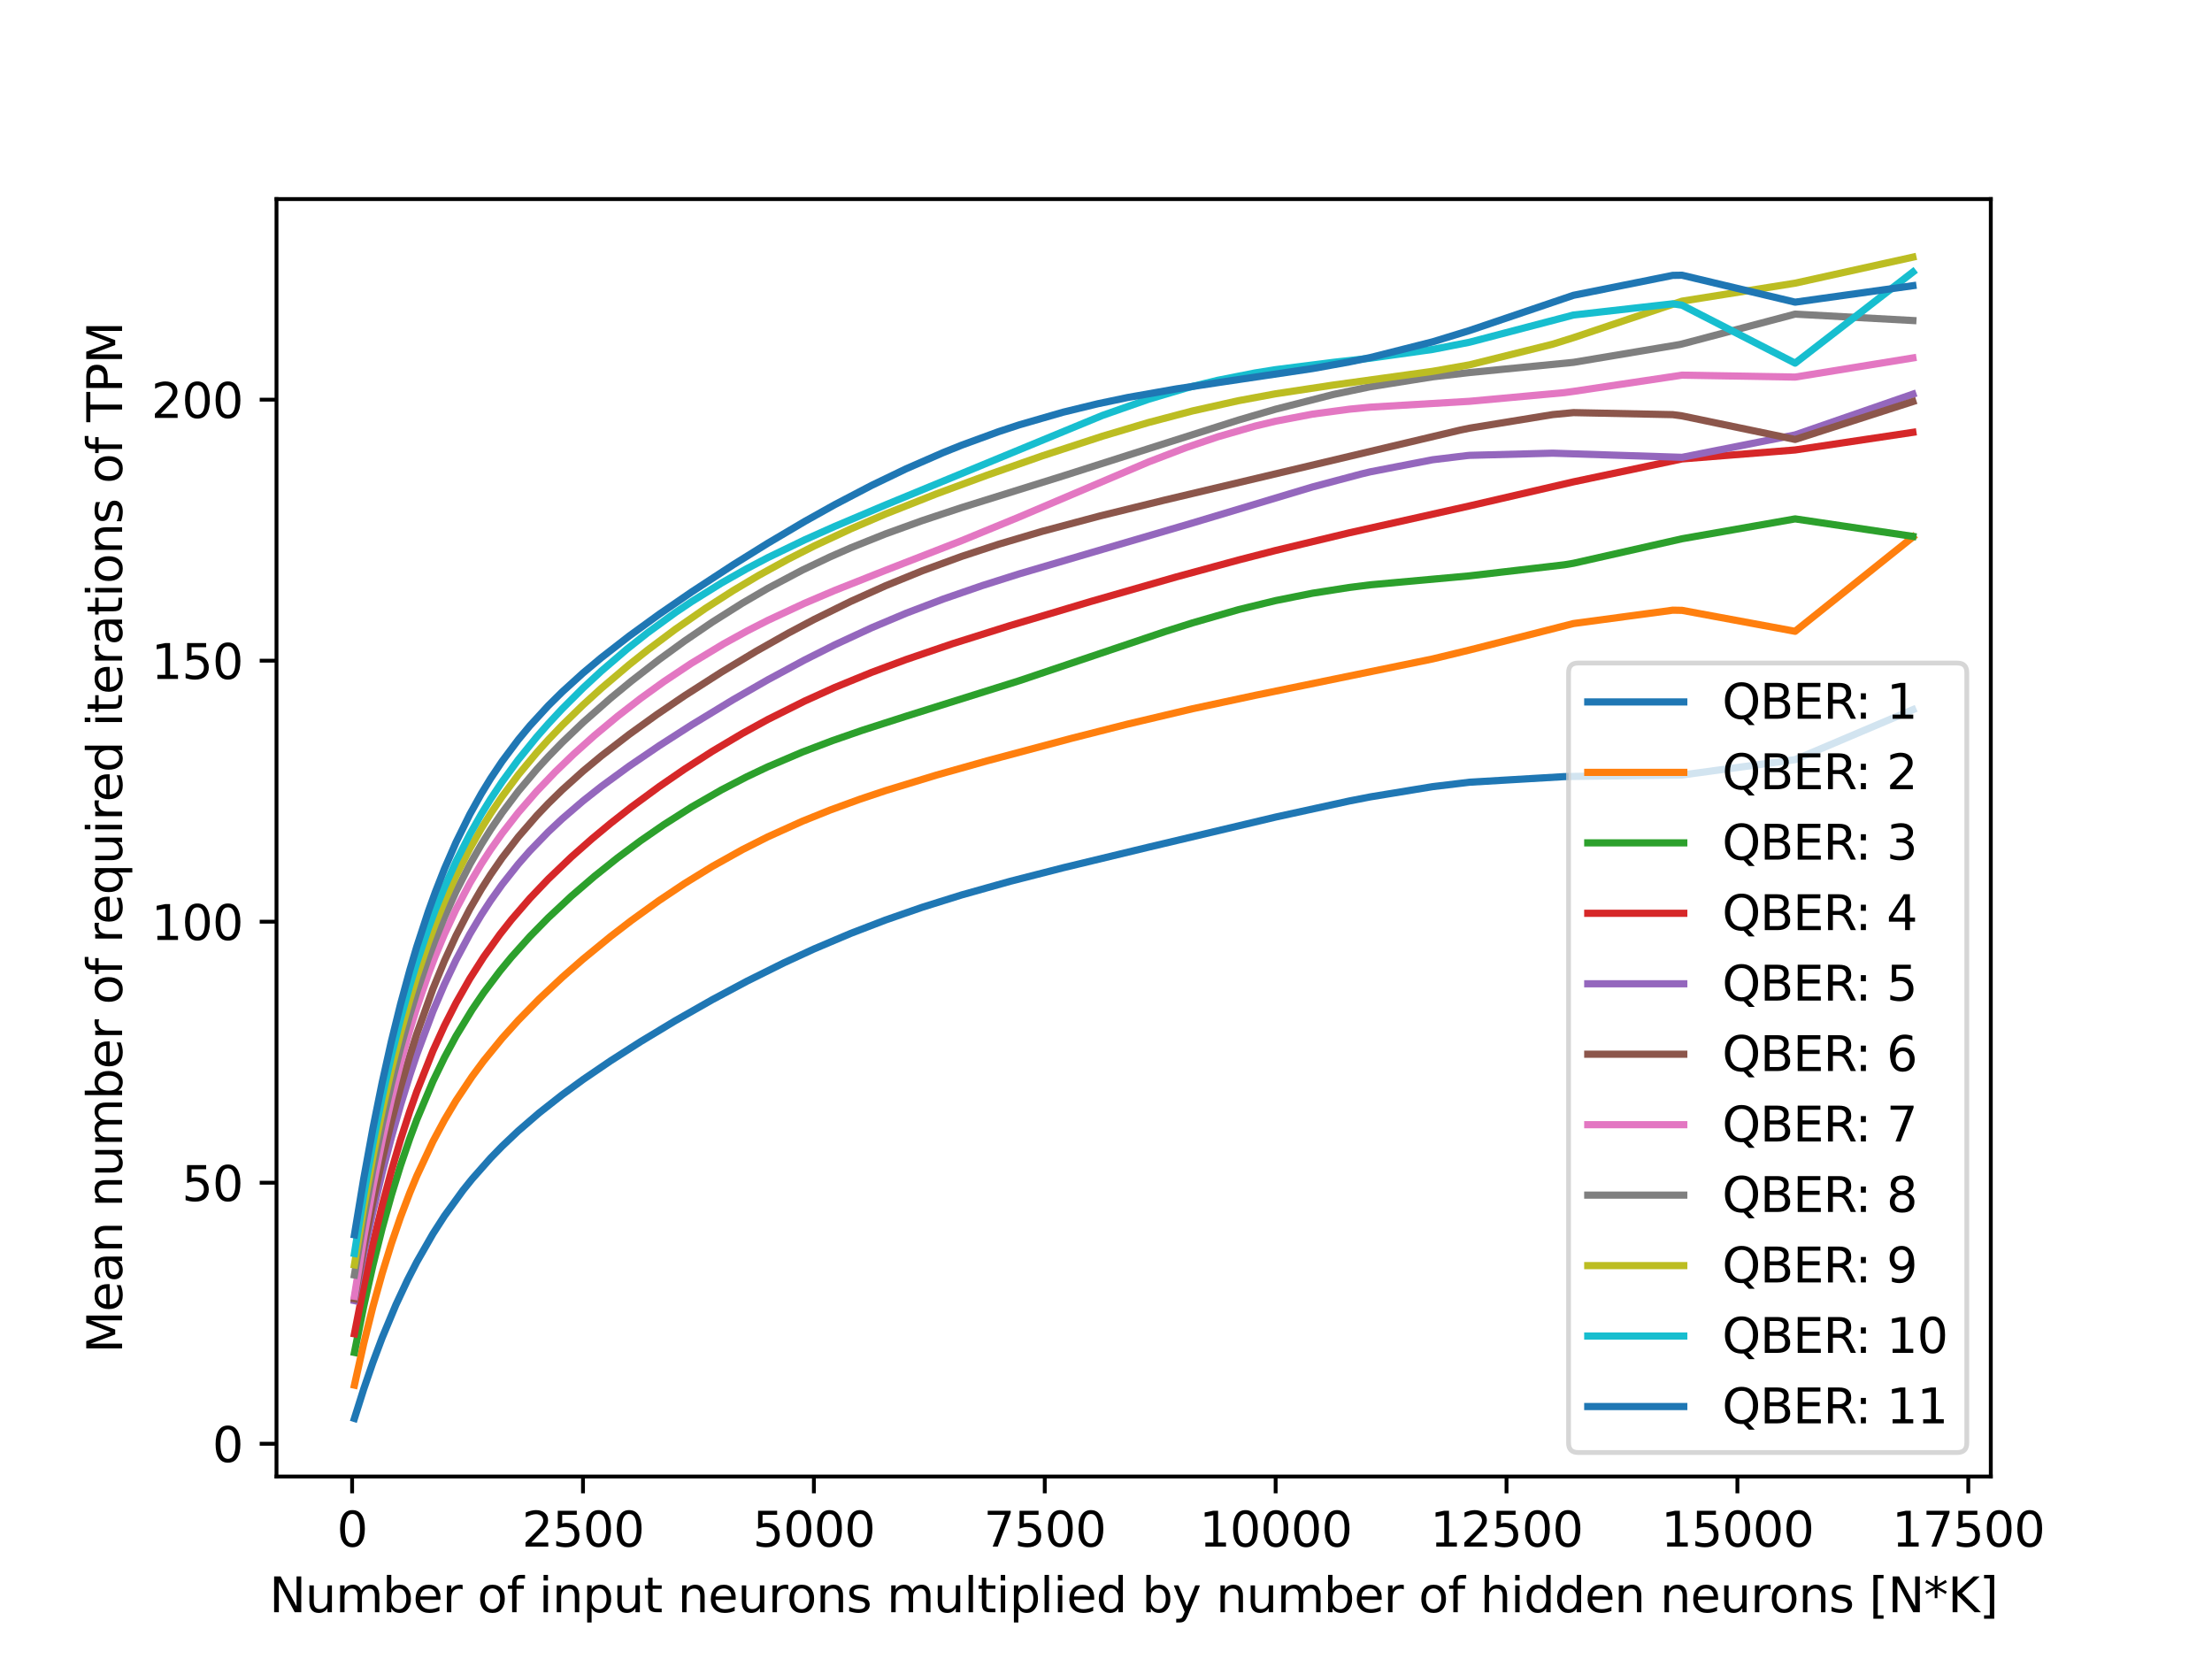 <?xml version="1.0" encoding="utf-8" standalone="no"?>
<!DOCTYPE svg PUBLIC "-//W3C//DTD SVG 1.1//EN"
  "http://www.w3.org/Graphics/SVG/1.1/DTD/svg11.dtd">
<svg xmlns:xlink="http://www.w3.org/1999/xlink" width="460.8pt" height="345.6pt" viewBox="0 0 460.8 345.6" xmlns="http://www.w3.org/2000/svg" version="1.1">
 <defs>
  <style type="text/css">*{stroke-linejoin: round; stroke-linecap: butt}</style>
 </defs>
 <g id="figure_1">
  <g id="patch_1">
   <path d="M 0 345.6 
L 460.8 345.6 
L 460.8 0 
L 0 0 
z
" style="fill: #ffffff"/>
  </g>
  <g id="axes_1">
   <g id="patch_2">
    <path d="M 57.6 307.584 
L 414.72 307.584 
L 414.72 41.472 
L 57.6 41.472 
z
" style="fill: #ffffff"/>
   </g>
   <g id="matplotlib.axis_1">
    <g id="xtick_1">
     <g id="line2d_1">
      <defs>
       <path id="me7e079a1a1" d="M 0 0 
L 0 3.5 
" style="stroke: #000000; stroke-width: 0.8"/>
      </defs>
      <g>
       <use xlink:href="#me7e079a1a1" x="73.352" y="307.584" style="stroke: #000000; stroke-width: 0.8"/>
      </g>
     </g>
     <g id="text_1">
      <!-- 0 -->
      <g transform="translate(70.171 322.182)scale(0.1 -0.1)">
       <defs>
        <path id="DejaVuSans-30" d="M 2034 4250 
Q 1547 4250 1301 3770 
Q 1056 3291 1056 2328 
Q 1056 1369 1301 889 
Q 1547 409 2034 409 
Q 2525 409 2770 889 
Q 3016 1369 3016 2328 
Q 3016 3291 2770 3770 
Q 2525 4250 2034 4250 
z
M 2034 4750 
Q 2819 4750 3233 4129 
Q 3647 3509 3647 2328 
Q 3647 1150 3233 529 
Q 2819 -91 2034 -91 
Q 1250 -91 836 529 
Q 422 1150 422 2328 
Q 422 3509 836 4129 
Q 1250 4750 2034 4750 
z
" transform="scale(0.016)"/>
       </defs>
       <use xlink:href="#DejaVuSans-30"/>
      </g>
     </g>
    </g>
    <g id="xtick_2">
     <g id="line2d_2">
      <g>
       <use xlink:href="#me7e079a1a1" x="121.449" y="307.584" style="stroke: #000000; stroke-width: 0.8"/>
      </g>
     </g>
     <g id="text_2">
      <!-- 2500 -->
      <g transform="translate(108.724 322.182)scale(0.1 -0.1)">
       <defs>
        <path id="DejaVuSans-32" d="M 1228 531 
L 3431 531 
L 3431 0 
L 469 0 
L 469 531 
Q 828 903 1448 1529 
Q 2069 2156 2228 2338 
Q 2531 2678 2651 2914 
Q 2772 3150 2772 3378 
Q 2772 3750 2511 3984 
Q 2250 4219 1831 4219 
Q 1534 4219 1204 4116 
Q 875 4013 500 3803 
L 500 4441 
Q 881 4594 1212 4672 
Q 1544 4750 1819 4750 
Q 2544 4750 2975 4387 
Q 3406 4025 3406 3419 
Q 3406 3131 3298 2873 
Q 3191 2616 2906 2266 
Q 2828 2175 2409 1742 
Q 1991 1309 1228 531 
z
" transform="scale(0.016)"/>
        <path id="DejaVuSans-35" d="M 691 4666 
L 3169 4666 
L 3169 4134 
L 1269 4134 
L 1269 2991 
Q 1406 3038 1543 3061 
Q 1681 3084 1819 3084 
Q 2600 3084 3056 2656 
Q 3513 2228 3513 1497 
Q 3513 744 3044 326 
Q 2575 -91 1722 -91 
Q 1428 -91 1123 -41 
Q 819 9 494 109 
L 494 744 
Q 775 591 1075 516 
Q 1375 441 1709 441 
Q 2250 441 2565 725 
Q 2881 1009 2881 1497 
Q 2881 1984 2565 2268 
Q 2250 2553 1709 2553 
Q 1456 2553 1204 2497 
Q 953 2441 691 2322 
L 691 4666 
z
" transform="scale(0.016)"/>
       </defs>
       <use xlink:href="#DejaVuSans-32"/>
       <use xlink:href="#DejaVuSans-35" x="63.623"/>
       <use xlink:href="#DejaVuSans-30" x="127.246"/>
       <use xlink:href="#DejaVuSans-30" x="190.869"/>
      </g>
     </g>
    </g>
    <g id="xtick_3">
     <g id="line2d_3">
      <g>
       <use xlink:href="#me7e079a1a1" x="169.546" y="307.584" style="stroke: #000000; stroke-width: 0.8"/>
      </g>
     </g>
     <g id="text_3">
      <!-- 5000 -->
      <g transform="translate(156.821 322.182)scale(0.1 -0.1)">
       <use xlink:href="#DejaVuSans-35"/>
       <use xlink:href="#DejaVuSans-30" x="63.623"/>
       <use xlink:href="#DejaVuSans-30" x="127.246"/>
       <use xlink:href="#DejaVuSans-30" x="190.869"/>
      </g>
     </g>
    </g>
    <g id="xtick_4">
     <g id="line2d_4">
      <g>
       <use xlink:href="#me7e079a1a1" x="217.643" y="307.584" style="stroke: #000000; stroke-width: 0.8"/>
      </g>
     </g>
     <g id="text_4">
      <!-- 7500 -->
      <g transform="translate(204.918 322.182)scale(0.1 -0.1)">
       <defs>
        <path id="DejaVuSans-37" d="M 525 4666 
L 3525 4666 
L 3525 4397 
L 1831 0 
L 1172 0 
L 2766 4134 
L 525 4134 
L 525 4666 
z
" transform="scale(0.016)"/>
       </defs>
       <use xlink:href="#DejaVuSans-37"/>
       <use xlink:href="#DejaVuSans-35" x="63.623"/>
       <use xlink:href="#DejaVuSans-30" x="127.246"/>
       <use xlink:href="#DejaVuSans-30" x="190.869"/>
      </g>
     </g>
    </g>
    <g id="xtick_5">
     <g id="line2d_5">
      <g>
       <use xlink:href="#me7e079a1a1" x="265.74" y="307.584" style="stroke: #000000; stroke-width: 0.8"/>
      </g>
     </g>
     <g id="text_5">
      <!-- 10000 -->
      <g transform="translate(249.833 322.182)scale(0.1 -0.1)">
       <defs>
        <path id="DejaVuSans-31" d="M 794 531 
L 1825 531 
L 1825 4091 
L 703 3866 
L 703 4441 
L 1819 4666 
L 2450 4666 
L 2450 531 
L 3481 531 
L 3481 0 
L 794 0 
L 794 531 
z
" transform="scale(0.016)"/>
       </defs>
       <use xlink:href="#DejaVuSans-31"/>
       <use xlink:href="#DejaVuSans-30" x="63.623"/>
       <use xlink:href="#DejaVuSans-30" x="127.246"/>
       <use xlink:href="#DejaVuSans-30" x="190.869"/>
       <use xlink:href="#DejaVuSans-30" x="254.492"/>
      </g>
     </g>
    </g>
    <g id="xtick_6">
     <g id="line2d_6">
      <g>
       <use xlink:href="#me7e079a1a1" x="313.837" y="307.584" style="stroke: #000000; stroke-width: 0.8"/>
      </g>
     </g>
     <g id="text_6">
      <!-- 12500 -->
      <g transform="translate(297.93 322.182)scale(0.1 -0.1)">
       <use xlink:href="#DejaVuSans-31"/>
       <use xlink:href="#DejaVuSans-32" x="63.623"/>
       <use xlink:href="#DejaVuSans-35" x="127.246"/>
       <use xlink:href="#DejaVuSans-30" x="190.869"/>
       <use xlink:href="#DejaVuSans-30" x="254.492"/>
      </g>
     </g>
    </g>
    <g id="xtick_7">
     <g id="line2d_7">
      <g>
       <use xlink:href="#me7e079a1a1" x="361.934" y="307.584" style="stroke: #000000; stroke-width: 0.8"/>
      </g>
     </g>
     <g id="text_7">
      <!-- 15000 -->
      <g transform="translate(346.027 322.182)scale(0.1 -0.1)">
       <use xlink:href="#DejaVuSans-31"/>
       <use xlink:href="#DejaVuSans-35" x="63.623"/>
       <use xlink:href="#DejaVuSans-30" x="127.246"/>
       <use xlink:href="#DejaVuSans-30" x="190.869"/>
       <use xlink:href="#DejaVuSans-30" x="254.492"/>
      </g>
     </g>
    </g>
    <g id="xtick_8">
     <g id="line2d_8">
      <g>
       <use xlink:href="#me7e079a1a1" x="410.031" y="307.584" style="stroke: #000000; stroke-width: 0.8"/>
      </g>
     </g>
     <g id="text_8">
      <!-- 17500 -->
      <g transform="translate(394.124 322.182)scale(0.1 -0.1)">
       <use xlink:href="#DejaVuSans-31"/>
       <use xlink:href="#DejaVuSans-37" x="63.623"/>
       <use xlink:href="#DejaVuSans-35" x="127.246"/>
       <use xlink:href="#DejaVuSans-30" x="190.869"/>
       <use xlink:href="#DejaVuSans-30" x="254.492"/>
      </g>
     </g>
    </g>
    <g id="text_9">
     <!-- Number of input neurons multiplied by number of hidden neurons [N*K] -->
     <g transform="translate(56.103 335.861)scale(0.1 -0.1)">
      <defs>
       <path id="DejaVuSans-4e" d="M 628 4666 
L 1478 4666 
L 3547 763 
L 3547 4666 
L 4159 4666 
L 4159 0 
L 3309 0 
L 1241 3903 
L 1241 0 
L 628 0 
L 628 4666 
z
" transform="scale(0.016)"/>
       <path id="DejaVuSans-75" d="M 544 1381 
L 544 3500 
L 1119 3500 
L 1119 1403 
Q 1119 906 1312 657 
Q 1506 409 1894 409 
Q 2359 409 2629 706 
Q 2900 1003 2900 1516 
L 2900 3500 
L 3475 3500 
L 3475 0 
L 2900 0 
L 2900 538 
Q 2691 219 2414 64 
Q 2138 -91 1772 -91 
Q 1169 -91 856 284 
Q 544 659 544 1381 
z
M 1991 3584 
L 1991 3584 
z
" transform="scale(0.016)"/>
       <path id="DejaVuSans-6d" d="M 3328 2828 
Q 3544 3216 3844 3400 
Q 4144 3584 4550 3584 
Q 5097 3584 5394 3201 
Q 5691 2819 5691 2113 
L 5691 0 
L 5113 0 
L 5113 2094 
Q 5113 2597 4934 2840 
Q 4756 3084 4391 3084 
Q 3944 3084 3684 2787 
Q 3425 2491 3425 1978 
L 3425 0 
L 2847 0 
L 2847 2094 
Q 2847 2600 2669 2842 
Q 2491 3084 2119 3084 
Q 1678 3084 1418 2786 
Q 1159 2488 1159 1978 
L 1159 0 
L 581 0 
L 581 3500 
L 1159 3500 
L 1159 2956 
Q 1356 3278 1631 3431 
Q 1906 3584 2284 3584 
Q 2666 3584 2933 3390 
Q 3200 3197 3328 2828 
z
" transform="scale(0.016)"/>
       <path id="DejaVuSans-62" d="M 3116 1747 
Q 3116 2381 2855 2742 
Q 2594 3103 2138 3103 
Q 1681 3103 1420 2742 
Q 1159 2381 1159 1747 
Q 1159 1113 1420 752 
Q 1681 391 2138 391 
Q 2594 391 2855 752 
Q 3116 1113 3116 1747 
z
M 1159 2969 
Q 1341 3281 1617 3432 
Q 1894 3584 2278 3584 
Q 2916 3584 3314 3078 
Q 3713 2572 3713 1747 
Q 3713 922 3314 415 
Q 2916 -91 2278 -91 
Q 1894 -91 1617 61 
Q 1341 213 1159 525 
L 1159 0 
L 581 0 
L 581 4863 
L 1159 4863 
L 1159 2969 
z
" transform="scale(0.016)"/>
       <path id="DejaVuSans-65" d="M 3597 1894 
L 3597 1613 
L 953 1613 
Q 991 1019 1311 708 
Q 1631 397 2203 397 
Q 2534 397 2845 478 
Q 3156 559 3463 722 
L 3463 178 
Q 3153 47 2828 -22 
Q 2503 -91 2169 -91 
Q 1331 -91 842 396 
Q 353 884 353 1716 
Q 353 2575 817 3079 
Q 1281 3584 2069 3584 
Q 2775 3584 3186 3129 
Q 3597 2675 3597 1894 
z
M 3022 2063 
Q 3016 2534 2758 2815 
Q 2500 3097 2075 3097 
Q 1594 3097 1305 2825 
Q 1016 2553 972 2059 
L 3022 2063 
z
" transform="scale(0.016)"/>
       <path id="DejaVuSans-72" d="M 2631 2963 
Q 2534 3019 2420 3045 
Q 2306 3072 2169 3072 
Q 1681 3072 1420 2755 
Q 1159 2438 1159 1844 
L 1159 0 
L 581 0 
L 581 3500 
L 1159 3500 
L 1159 2956 
Q 1341 3275 1631 3429 
Q 1922 3584 2338 3584 
Q 2397 3584 2469 3576 
Q 2541 3569 2628 3553 
L 2631 2963 
z
" transform="scale(0.016)"/>
       <path id="DejaVuSans-20" transform="scale(0.016)"/>
       <path id="DejaVuSans-6f" d="M 1959 3097 
Q 1497 3097 1228 2736 
Q 959 2375 959 1747 
Q 959 1119 1226 758 
Q 1494 397 1959 397 
Q 2419 397 2687 759 
Q 2956 1122 2956 1747 
Q 2956 2369 2687 2733 
Q 2419 3097 1959 3097 
z
M 1959 3584 
Q 2709 3584 3137 3096 
Q 3566 2609 3566 1747 
Q 3566 888 3137 398 
Q 2709 -91 1959 -91 
Q 1206 -91 779 398 
Q 353 888 353 1747 
Q 353 2609 779 3096 
Q 1206 3584 1959 3584 
z
" transform="scale(0.016)"/>
       <path id="DejaVuSans-66" d="M 2375 4863 
L 2375 4384 
L 1825 4384 
Q 1516 4384 1395 4259 
Q 1275 4134 1275 3809 
L 1275 3500 
L 2222 3500 
L 2222 3053 
L 1275 3053 
L 1275 0 
L 697 0 
L 697 3053 
L 147 3053 
L 147 3500 
L 697 3500 
L 697 3744 
Q 697 4328 969 4595 
Q 1241 4863 1831 4863 
L 2375 4863 
z
" transform="scale(0.016)"/>
       <path id="DejaVuSans-69" d="M 603 3500 
L 1178 3500 
L 1178 0 
L 603 0 
L 603 3500 
z
M 603 4863 
L 1178 4863 
L 1178 4134 
L 603 4134 
L 603 4863 
z
" transform="scale(0.016)"/>
       <path id="DejaVuSans-6e" d="M 3513 2113 
L 3513 0 
L 2938 0 
L 2938 2094 
Q 2938 2591 2744 2837 
Q 2550 3084 2163 3084 
Q 1697 3084 1428 2787 
Q 1159 2491 1159 1978 
L 1159 0 
L 581 0 
L 581 3500 
L 1159 3500 
L 1159 2956 
Q 1366 3272 1645 3428 
Q 1925 3584 2291 3584 
Q 2894 3584 3203 3211 
Q 3513 2838 3513 2113 
z
" transform="scale(0.016)"/>
       <path id="DejaVuSans-70" d="M 1159 525 
L 1159 -1331 
L 581 -1331 
L 581 3500 
L 1159 3500 
L 1159 2969 
Q 1341 3281 1617 3432 
Q 1894 3584 2278 3584 
Q 2916 3584 3314 3078 
Q 3713 2572 3713 1747 
Q 3713 922 3314 415 
Q 2916 -91 2278 -91 
Q 1894 -91 1617 61 
Q 1341 213 1159 525 
z
M 3116 1747 
Q 3116 2381 2855 2742 
Q 2594 3103 2138 3103 
Q 1681 3103 1420 2742 
Q 1159 2381 1159 1747 
Q 1159 1113 1420 752 
Q 1681 391 2138 391 
Q 2594 391 2855 752 
Q 3116 1113 3116 1747 
z
" transform="scale(0.016)"/>
       <path id="DejaVuSans-74" d="M 1172 4494 
L 1172 3500 
L 2356 3500 
L 2356 3053 
L 1172 3053 
L 1172 1153 
Q 1172 725 1289 603 
Q 1406 481 1766 481 
L 2356 481 
L 2356 0 
L 1766 0 
Q 1100 0 847 248 
Q 594 497 594 1153 
L 594 3053 
L 172 3053 
L 172 3500 
L 594 3500 
L 594 4494 
L 1172 4494 
z
" transform="scale(0.016)"/>
       <path id="DejaVuSans-73" d="M 2834 3397 
L 2834 2853 
Q 2591 2978 2328 3040 
Q 2066 3103 1784 3103 
Q 1356 3103 1142 2972 
Q 928 2841 928 2578 
Q 928 2378 1081 2264 
Q 1234 2150 1697 2047 
L 1894 2003 
Q 2506 1872 2764 1633 
Q 3022 1394 3022 966 
Q 3022 478 2636 193 
Q 2250 -91 1575 -91 
Q 1294 -91 989 -36 
Q 684 19 347 128 
L 347 722 
Q 666 556 975 473 
Q 1284 391 1588 391 
Q 1994 391 2212 530 
Q 2431 669 2431 922 
Q 2431 1156 2273 1281 
Q 2116 1406 1581 1522 
L 1381 1569 
Q 847 1681 609 1914 
Q 372 2147 372 2553 
Q 372 3047 722 3315 
Q 1072 3584 1716 3584 
Q 2034 3584 2315 3537 
Q 2597 3491 2834 3397 
z
" transform="scale(0.016)"/>
       <path id="DejaVuSans-6c" d="M 603 4863 
L 1178 4863 
L 1178 0 
L 603 0 
L 603 4863 
z
" transform="scale(0.016)"/>
       <path id="DejaVuSans-64" d="M 2906 2969 
L 2906 4863 
L 3481 4863 
L 3481 0 
L 2906 0 
L 2906 525 
Q 2725 213 2448 61 
Q 2172 -91 1784 -91 
Q 1150 -91 751 415 
Q 353 922 353 1747 
Q 353 2572 751 3078 
Q 1150 3584 1784 3584 
Q 2172 3584 2448 3432 
Q 2725 3281 2906 2969 
z
M 947 1747 
Q 947 1113 1208 752 
Q 1469 391 1925 391 
Q 2381 391 2643 752 
Q 2906 1113 2906 1747 
Q 2906 2381 2643 2742 
Q 2381 3103 1925 3103 
Q 1469 3103 1208 2742 
Q 947 2381 947 1747 
z
" transform="scale(0.016)"/>
       <path id="DejaVuSans-79" d="M 2059 -325 
Q 1816 -950 1584 -1140 
Q 1353 -1331 966 -1331 
L 506 -1331 
L 506 -850 
L 844 -850 
Q 1081 -850 1212 -737 
Q 1344 -625 1503 -206 
L 1606 56 
L 191 3500 
L 800 3500 
L 1894 763 
L 2988 3500 
L 3597 3500 
L 2059 -325 
z
" transform="scale(0.016)"/>
       <path id="DejaVuSans-68" d="M 3513 2113 
L 3513 0 
L 2938 0 
L 2938 2094 
Q 2938 2591 2744 2837 
Q 2550 3084 2163 3084 
Q 1697 3084 1428 2787 
Q 1159 2491 1159 1978 
L 1159 0 
L 581 0 
L 581 4863 
L 1159 4863 
L 1159 2956 
Q 1366 3272 1645 3428 
Q 1925 3584 2291 3584 
Q 2894 3584 3203 3211 
Q 3513 2838 3513 2113 
z
" transform="scale(0.016)"/>
       <path id="DejaVuSans-5b" d="M 550 4863 
L 1875 4863 
L 1875 4416 
L 1125 4416 
L 1125 -397 
L 1875 -397 
L 1875 -844 
L 550 -844 
L 550 4863 
z
" transform="scale(0.016)"/>
       <path id="DejaVuSans-2a" d="M 3009 3897 
L 1888 3291 
L 3009 2681 
L 2828 2375 
L 1778 3009 
L 1778 1831 
L 1422 1831 
L 1422 3009 
L 372 2375 
L 191 2681 
L 1313 3291 
L 191 3897 
L 372 4206 
L 1422 3572 
L 1422 4750 
L 1778 4750 
L 1778 3572 
L 2828 4206 
L 3009 3897 
z
" transform="scale(0.016)"/>
       <path id="DejaVuSans-4b" d="M 628 4666 
L 1259 4666 
L 1259 2694 
L 3353 4666 
L 4166 4666 
L 1850 2491 
L 4331 0 
L 3500 0 
L 1259 2247 
L 1259 0 
L 628 0 
L 628 4666 
z
" transform="scale(0.016)"/>
       <path id="DejaVuSans-5d" d="M 1947 4863 
L 1947 -844 
L 622 -844 
L 622 -397 
L 1369 -397 
L 1369 4416 
L 622 4416 
L 622 4863 
L 1947 4863 
z
" transform="scale(0.016)"/>
      </defs>
      <use xlink:href="#DejaVuSans-4e"/>
      <use xlink:href="#DejaVuSans-75" x="74.805"/>
      <use xlink:href="#DejaVuSans-6d" x="138.184"/>
      <use xlink:href="#DejaVuSans-62" x="235.596"/>
      <use xlink:href="#DejaVuSans-65" x="299.072"/>
      <use xlink:href="#DejaVuSans-72" x="360.596"/>
      <use xlink:href="#DejaVuSans-20" x="401.709"/>
      <use xlink:href="#DejaVuSans-6f" x="433.496"/>
      <use xlink:href="#DejaVuSans-66" x="494.678"/>
      <use xlink:href="#DejaVuSans-20" x="529.883"/>
      <use xlink:href="#DejaVuSans-69" x="561.67"/>
      <use xlink:href="#DejaVuSans-6e" x="589.453"/>
      <use xlink:href="#DejaVuSans-70" x="652.832"/>
      <use xlink:href="#DejaVuSans-75" x="716.309"/>
      <use xlink:href="#DejaVuSans-74" x="779.688"/>
      <use xlink:href="#DejaVuSans-20" x="818.896"/>
      <use xlink:href="#DejaVuSans-6e" x="850.684"/>
      <use xlink:href="#DejaVuSans-65" x="914.062"/>
      <use xlink:href="#DejaVuSans-75" x="975.586"/>
      <use xlink:href="#DejaVuSans-72" x="1038.965"/>
      <use xlink:href="#DejaVuSans-6f" x="1077.828"/>
      <use xlink:href="#DejaVuSans-6e" x="1139.01"/>
      <use xlink:href="#DejaVuSans-73" x="1202.389"/>
      <use xlink:href="#DejaVuSans-20" x="1254.488"/>
      <use xlink:href="#DejaVuSans-6d" x="1286.275"/>
      <use xlink:href="#DejaVuSans-75" x="1383.688"/>
      <use xlink:href="#DejaVuSans-6c" x="1447.066"/>
      <use xlink:href="#DejaVuSans-74" x="1474.85"/>
      <use xlink:href="#DejaVuSans-69" x="1514.059"/>
      <use xlink:href="#DejaVuSans-70" x="1541.842"/>
      <use xlink:href="#DejaVuSans-6c" x="1605.318"/>
      <use xlink:href="#DejaVuSans-69" x="1633.102"/>
      <use xlink:href="#DejaVuSans-65" x="1660.885"/>
      <use xlink:href="#DejaVuSans-64" x="1722.408"/>
      <use xlink:href="#DejaVuSans-20" x="1785.885"/>
      <use xlink:href="#DejaVuSans-62" x="1817.672"/>
      <use xlink:href="#DejaVuSans-79" x="1881.148"/>
      <use xlink:href="#DejaVuSans-20" x="1940.328"/>
      <use xlink:href="#DejaVuSans-6e" x="1972.115"/>
      <use xlink:href="#DejaVuSans-75" x="2035.494"/>
      <use xlink:href="#DejaVuSans-6d" x="2098.873"/>
      <use xlink:href="#DejaVuSans-62" x="2196.285"/>
      <use xlink:href="#DejaVuSans-65" x="2259.762"/>
      <use xlink:href="#DejaVuSans-72" x="2321.285"/>
      <use xlink:href="#DejaVuSans-20" x="2362.398"/>
      <use xlink:href="#DejaVuSans-6f" x="2394.186"/>
      <use xlink:href="#DejaVuSans-66" x="2455.367"/>
      <use xlink:href="#DejaVuSans-20" x="2490.572"/>
      <use xlink:href="#DejaVuSans-68" x="2522.359"/>
      <use xlink:href="#DejaVuSans-69" x="2585.738"/>
      <use xlink:href="#DejaVuSans-64" x="2613.521"/>
      <use xlink:href="#DejaVuSans-64" x="2676.998"/>
      <use xlink:href="#DejaVuSans-65" x="2740.475"/>
      <use xlink:href="#DejaVuSans-6e" x="2801.998"/>
      <use xlink:href="#DejaVuSans-20" x="2865.377"/>
      <use xlink:href="#DejaVuSans-6e" x="2897.164"/>
      <use xlink:href="#DejaVuSans-65" x="2960.543"/>
      <use xlink:href="#DejaVuSans-75" x="3022.066"/>
      <use xlink:href="#DejaVuSans-72" x="3085.445"/>
      <use xlink:href="#DejaVuSans-6f" x="3124.309"/>
      <use xlink:href="#DejaVuSans-6e" x="3185.49"/>
      <use xlink:href="#DejaVuSans-73" x="3248.869"/>
      <use xlink:href="#DejaVuSans-20" x="3300.969"/>
      <use xlink:href="#DejaVuSans-5b" x="3332.756"/>
      <use xlink:href="#DejaVuSans-4e" x="3371.77"/>
      <use xlink:href="#DejaVuSans-2a" x="3446.574"/>
      <use xlink:href="#DejaVuSans-4b" x="3496.574"/>
      <use xlink:href="#DejaVuSans-5d" x="3562.15"/>
     </g>
    </g>
   </g>
   <g id="matplotlib.axis_2">
    <g id="ytick_1">
     <g id="line2d_9">
      <defs>
       <path id="m277db63848" d="M 0 0 
L -3.5 0 
" style="stroke: #000000; stroke-width: 0.8"/>
      </defs>
      <g>
       <use xlink:href="#m277db63848" x="57.6" y="300.761" style="stroke: #000000; stroke-width: 0.8"/>
      </g>
     </g>
     <g id="text_10">
      <!-- 0 -->
      <g transform="translate(44.237 304.56)scale(0.1 -0.1)">
       <use xlink:href="#DejaVuSans-30"/>
      </g>
     </g>
    </g>
    <g id="ytick_2">
     <g id="line2d_10">
      <g>
       <use xlink:href="#m277db63848" x="57.6" y="246.385" style="stroke: #000000; stroke-width: 0.8"/>
      </g>
     </g>
     <g id="text_11">
      <!-- 50 -->
      <g transform="translate(37.875 250.184)scale(0.1 -0.1)">
       <use xlink:href="#DejaVuSans-35"/>
       <use xlink:href="#DejaVuSans-30" x="63.623"/>
      </g>
     </g>
    </g>
    <g id="ytick_3">
     <g id="line2d_11">
      <g>
       <use xlink:href="#m277db63848" x="57.6" y="192.009" style="stroke: #000000; stroke-width: 0.8"/>
      </g>
     </g>
     <g id="text_12">
      <!-- 100 -->
      <g transform="translate(31.512 195.809)scale(0.1 -0.1)">
       <use xlink:href="#DejaVuSans-31"/>
       <use xlink:href="#DejaVuSans-30" x="63.623"/>
       <use xlink:href="#DejaVuSans-30" x="127.246"/>
      </g>
     </g>
    </g>
    <g id="ytick_4">
     <g id="line2d_12">
      <g>
       <use xlink:href="#m277db63848" x="57.6" y="137.634" style="stroke: #000000; stroke-width: 0.8"/>
      </g>
     </g>
     <g id="text_13">
      <!-- 150 -->
      <g transform="translate(31.512 141.433)scale(0.1 -0.1)">
       <use xlink:href="#DejaVuSans-31"/>
       <use xlink:href="#DejaVuSans-35" x="63.623"/>
       <use xlink:href="#DejaVuSans-30" x="127.246"/>
      </g>
     </g>
    </g>
    <g id="ytick_5">
     <g id="line2d_13">
      <g>
       <use xlink:href="#m277db63848" x="57.6" y="83.258" style="stroke: #000000; stroke-width: 0.8"/>
      </g>
     </g>
     <g id="text_14">
      <!-- 200 -->
      <g transform="translate(31.512 87.058)scale(0.1 -0.1)">
       <use xlink:href="#DejaVuSans-32"/>
       <use xlink:href="#DejaVuSans-30" x="63.623"/>
       <use xlink:href="#DejaVuSans-30" x="127.246"/>
      </g>
     </g>
    </g>
    <g id="text_15">
     <!-- Mean number of required iterations of TPM -->
     <g transform="translate(25.433 281.894)rotate(-90)scale(0.1 -0.1)">
      <defs>
       <path id="DejaVuSans-4d" d="M 628 4666 
L 1569 4666 
L 2759 1491 
L 3956 4666 
L 4897 4666 
L 4897 0 
L 4281 0 
L 4281 4097 
L 3078 897 
L 2444 897 
L 1241 4097 
L 1241 0 
L 628 0 
L 628 4666 
z
" transform="scale(0.016)"/>
       <path id="DejaVuSans-61" d="M 2194 1759 
Q 1497 1759 1228 1600 
Q 959 1441 959 1056 
Q 959 750 1161 570 
Q 1363 391 1709 391 
Q 2188 391 2477 730 
Q 2766 1069 2766 1631 
L 2766 1759 
L 2194 1759 
z
M 3341 1997 
L 3341 0 
L 2766 0 
L 2766 531 
Q 2569 213 2275 61 
Q 1981 -91 1556 -91 
Q 1019 -91 701 211 
Q 384 513 384 1019 
Q 384 1609 779 1909 
Q 1175 2209 1959 2209 
L 2766 2209 
L 2766 2266 
Q 2766 2663 2505 2880 
Q 2244 3097 1772 3097 
Q 1472 3097 1187 3025 
Q 903 2953 641 2809 
L 641 3341 
Q 956 3463 1253 3523 
Q 1550 3584 1831 3584 
Q 2591 3584 2966 3190 
Q 3341 2797 3341 1997 
z
" transform="scale(0.016)"/>
       <path id="DejaVuSans-71" d="M 947 1747 
Q 947 1113 1208 752 
Q 1469 391 1925 391 
Q 2381 391 2643 752 
Q 2906 1113 2906 1747 
Q 2906 2381 2643 2742 
Q 2381 3103 1925 3103 
Q 1469 3103 1208 2742 
Q 947 2381 947 1747 
z
M 2906 525 
Q 2725 213 2448 61 
Q 2172 -91 1784 -91 
Q 1150 -91 751 415 
Q 353 922 353 1747 
Q 353 2572 751 3078 
Q 1150 3584 1784 3584 
Q 2172 3584 2448 3432 
Q 2725 3281 2906 2969 
L 2906 3500 
L 3481 3500 
L 3481 -1331 
L 2906 -1331 
L 2906 525 
z
" transform="scale(0.016)"/>
       <path id="DejaVuSans-54" d="M -19 4666 
L 3928 4666 
L 3928 4134 
L 2272 4134 
L 2272 0 
L 1638 0 
L 1638 4134 
L -19 4134 
L -19 4666 
z
" transform="scale(0.016)"/>
       <path id="DejaVuSans-50" d="M 1259 4147 
L 1259 2394 
L 2053 2394 
Q 2494 2394 2734 2622 
Q 2975 2850 2975 3272 
Q 2975 3691 2734 3919 
Q 2494 4147 2053 4147 
L 1259 4147 
z
M 628 4666 
L 2053 4666 
Q 2838 4666 3239 4311 
Q 3641 3956 3641 3272 
Q 3641 2581 3239 2228 
Q 2838 1875 2053 1875 
L 1259 1875 
L 1259 0 
L 628 0 
L 628 4666 
z
" transform="scale(0.016)"/>
      </defs>
      <use xlink:href="#DejaVuSans-4d"/>
      <use xlink:href="#DejaVuSans-65" x="86.279"/>
      <use xlink:href="#DejaVuSans-61" x="147.803"/>
      <use xlink:href="#DejaVuSans-6e" x="209.082"/>
      <use xlink:href="#DejaVuSans-20" x="272.461"/>
      <use xlink:href="#DejaVuSans-6e" x="304.248"/>
      <use xlink:href="#DejaVuSans-75" x="367.627"/>
      <use xlink:href="#DejaVuSans-6d" x="431.006"/>
      <use xlink:href="#DejaVuSans-62" x="528.418"/>
      <use xlink:href="#DejaVuSans-65" x="591.895"/>
      <use xlink:href="#DejaVuSans-72" x="653.418"/>
      <use xlink:href="#DejaVuSans-20" x="694.531"/>
      <use xlink:href="#DejaVuSans-6f" x="726.318"/>
      <use xlink:href="#DejaVuSans-66" x="787.5"/>
      <use xlink:href="#DejaVuSans-20" x="822.705"/>
      <use xlink:href="#DejaVuSans-72" x="854.492"/>
      <use xlink:href="#DejaVuSans-65" x="893.355"/>
      <use xlink:href="#DejaVuSans-71" x="954.879"/>
      <use xlink:href="#DejaVuSans-75" x="1018.355"/>
      <use xlink:href="#DejaVuSans-69" x="1081.734"/>
      <use xlink:href="#DejaVuSans-72" x="1109.518"/>
      <use xlink:href="#DejaVuSans-65" x="1148.381"/>
      <use xlink:href="#DejaVuSans-64" x="1209.904"/>
      <use xlink:href="#DejaVuSans-20" x="1273.381"/>
      <use xlink:href="#DejaVuSans-69" x="1305.168"/>
      <use xlink:href="#DejaVuSans-74" x="1332.951"/>
      <use xlink:href="#DejaVuSans-65" x="1372.16"/>
      <use xlink:href="#DejaVuSans-72" x="1433.684"/>
      <use xlink:href="#DejaVuSans-61" x="1474.797"/>
      <use xlink:href="#DejaVuSans-74" x="1536.076"/>
      <use xlink:href="#DejaVuSans-69" x="1575.285"/>
      <use xlink:href="#DejaVuSans-6f" x="1603.068"/>
      <use xlink:href="#DejaVuSans-6e" x="1664.25"/>
      <use xlink:href="#DejaVuSans-73" x="1727.629"/>
      <use xlink:href="#DejaVuSans-20" x="1779.729"/>
      <use xlink:href="#DejaVuSans-6f" x="1811.516"/>
      <use xlink:href="#DejaVuSans-66" x="1872.697"/>
      <use xlink:href="#DejaVuSans-20" x="1907.902"/>
      <use xlink:href="#DejaVuSans-54" x="1939.689"/>
      <use xlink:href="#DejaVuSans-50" x="2000.773"/>
      <use xlink:href="#DejaVuSans-4d" x="2061.076"/>
     </g>
    </g>
   </g>
   <g id="line2d_14">
    <path d="M 73.833 295.488 
L 75.757 289.399 
L 75.757 289.399 
L 77.68 283.815 
L 77.68 283.815 
L 79.604 278.691 
L 79.604 278.691 
L 82.49 271.778 
L 82.49 271.778 
L 84.895 266.644 
L 84.895 266.644 
L 86.819 262.9 
L 86.819 262.9 
L 90.186 257.025 
L 90.186 257.025 
L 92.591 253.288 
L 92.591 253.288 
L 96.438 247.977 
L 96.438 247.977 
L 98.362 245.584 
L 98.362 245.584 
L 102.21 241.234 
L 102.21 241.234 
L 104.615 238.766 
L 104.615 238.766 
L 107.982 235.574 
L 107.982 235.574 
L 112.31 231.839 
L 117.12 228.059 
L 117.12 228.059 
L 121.449 224.908 
L 127.22 220.977 
L 127.22 220.977 
L 133.473 216.98 
L 133.473 216.98 
L 140.688 212.629 
L 140.688 212.629 
L 148.383 208.256 
L 148.383 208.256 
L 155.598 204.405 
L 155.598 204.405 
L 163.293 200.579 
L 163.293 200.579 
L 169.546 197.697 
L 169.546 197.697 
L 177.241 194.436 
L 177.241 194.436 
L 184.456 191.663 
L 184.456 191.663 
L 192.151 188.99 
L 192.151 188.99 
L 200.328 186.433 
L 200.328 186.433 
L 210.428 183.597 
L 210.428 183.597 
L 221.49 180.767 
L 221.49 180.767 
L 239.286 176.478 
L 239.286 176.478 
L 265.74 170.21 
L 281.131 166.85 
L 281.131 166.85 
L 285.459 166.006 
L 298.446 163.873 
L 298.446 163.873 
L 306.141 162.948 
L 325.861 161.783 
L 325.861 161.783 
L 327.785 161.746 
L 350.39 161.45 
L 373.958 158.25 
L 398.487 147.84 
L 398.487 147.84 
" clip-path="url(#pd671f1c930)" style="fill: none; stroke: #1f77b4; stroke-width: 1.5; stroke-linecap: square"/>
   </g>
   <g id="line2d_15">
    <path d="M 73.833 288.55 
L 75.757 279.936 
L 75.757 279.936 
L 77.68 272.222 
L 77.68 272.222 
L 79.604 265.306 
L 79.604 265.306 
L 81.528 259.094 
L 81.528 259.094 
L 83.452 253.502 
L 83.452 253.502 
L 85.376 248.455 
L 85.376 248.455 
L 86.819 244.986 
L 86.819 244.986 
L 90.186 237.796 
L 90.186 237.796 
L 92.591 233.313 
L 92.591 233.313 
L 94.995 229.274 
L 94.995 229.274 
L 98.362 224.232 
L 98.362 224.232 
L 100.767 220.985 
L 100.767 220.985 
L 104.615 216.272 
L 104.615 216.272 
L 107.982 212.53 
L 107.982 212.53 
L 112.31 208.112 
L 117.12 203.595 
L 117.12 203.595 
L 121.449 199.802 
L 127.22 195.072 
L 127.22 195.072 
L 131.549 191.744 
L 137.321 187.584 
L 137.321 187.584 
L 142.611 184.049 
L 142.611 184.049 
L 148.383 180.499 
L 148.383 180.499 
L 154.636 177.01 
L 159.926 174.34 
L 159.926 174.34 
L 167.141 171.082 
L 167.141 171.082 
L 172.912 168.759 
L 172.912 168.759 
L 179.165 166.481 
L 179.165 166.481 
L 184.456 164.71 
L 184.456 164.71 
L 195.037 161.479 
L 195.037 161.479 
L 205.618 158.5 
L 205.618 158.5 
L 223.414 153.757 
L 223.414 153.757 
L 234.958 150.83 
L 234.958 150.83 
L 248.425 147.648 
L 248.425 147.648 
L 261.411 144.866 
L 261.411 144.866 
L 298.446 137.269 
L 298.446 137.269 
L 306.141 135.409 
L 327.785 129.893 
L 348.466 127.112 
L 350.39 127.148 
L 373.958 131.513 
L 398.487 111.873 
L 398.487 111.873 
" clip-path="url(#pd671f1c930)" style="fill: none; stroke: #ff7f0e; stroke-width: 1.5; stroke-linecap: square"/>
   </g>
   <g id="line2d_16">
    <path d="M 73.833 281.738 
L 75.757 272.182 
L 75.757 272.182 
L 77.68 263.609 
L 77.68 263.609 
L 79.604 255.911 
L 79.604 255.911 
L 81.528 248.989 
L 81.528 248.989 
L 83.452 242.756 
L 83.452 242.756 
L 85.376 237.129 
L 85.376 237.129 
L 86.819 233.265 
L 86.819 233.265 
L 90.186 225.268 
L 90.186 225.268 
L 92.591 220.299 
L 92.591 220.299 
L 94.995 215.842 
L 94.995 215.842 
L 98.362 210.312 
L 98.362 210.312 
L 100.767 206.78 
L 100.767 206.78 
L 104.134 202.304 
L 104.134 202.304 
L 106.539 199.382 
L 106.539 199.382 
L 110.386 195.088 
L 110.386 195.088 
L 114.234 191.167 
L 114.234 191.167 
L 119.044 186.672 
L 119.044 186.672 
L 123.854 182.535 
L 123.854 182.535 
L 128.663 178.696 
L 128.663 178.696 
L 133.473 175.123 
L 133.473 175.123 
L 138.283 171.8 
L 138.283 171.8 
L 144.054 168.131 
L 144.054 168.131 
L 150.307 164.54 
L 150.307 164.54 
L 155.598 161.8 
L 155.598 161.8 
L 159.926 159.749 
L 159.926 159.749 
L 167.141 156.673 
L 167.141 156.673 
L 173.393 154.298 
L 173.393 154.298 
L 179.646 152.129 
L 179.646 152.129 
L 188.784 149.194 
L 188.784 149.194 
L 212.352 141.801 
L 229.186 136.128 
L 242.653 131.586 
L 242.653 131.586 
L 248.425 129.755 
L 248.425 129.755 
L 258.044 126.99 
L 258.044 126.99 
L 265.74 125.113 
L 273.435 123.575 
L 273.435 123.575 
L 281.131 122.373 
L 281.131 122.373 
L 285.459 121.828 
L 306.141 119.959 
L 325.861 117.662 
L 325.861 117.662 
L 327.785 117.339 
L 350.39 112.235 
L 373.958 108.094 
L 398.487 111.74 
L 398.487 111.74 
" clip-path="url(#pd671f1c930)" style="fill: none; stroke: #2ca02c; stroke-width: 1.5; stroke-linecap: square"/>
   </g>
   <g id="line2d_17">
    <path d="M 73.833 277.871 
L 75.757 268.041 
L 75.757 268.041 
L 77.68 259.173 
L 77.68 259.173 
L 79.604 251.169 
L 79.604 251.169 
L 81.528 243.938 
L 81.528 243.938 
L 83.452 237.398 
L 83.452 237.398 
L 85.376 231.473 
L 85.376 231.473 
L 86.819 227.393 
L 86.819 227.393 
L 90.186 218.926 
L 90.186 218.926 
L 92.591 213.656 
L 92.591 213.656 
L 94.995 208.93 
L 94.995 208.93 
L 97.881 203.864 
L 97.881 203.864 
L 100.767 199.349 
L 100.767 199.349 
L 104.134 194.649 
L 104.134 194.649 
L 106.539 191.599 
L 106.539 191.599 
L 110.386 187.144 
L 110.386 187.144 
L 114.234 183.106 
L 114.234 183.106 
L 119.044 178.505 
L 119.044 178.505 
L 123.373 174.688 
L 123.373 174.688 
L 127.22 171.501 
L 127.22 171.501 
L 131.549 168.109 
L 137.321 163.862 
L 137.321 163.862 
L 142.611 160.223 
L 142.611 160.223 
L 148.383 156.515 
L 148.383 156.515 
L 154.636 152.801 
L 159.926 149.897 
L 159.926 149.897 
L 167.622 146.048 
L 173.874 143.222 
L 173.874 143.222 
L 181.57 140.07 
L 181.57 140.07 
L 188.784 137.384 
L 188.784 137.384 
L 198.404 134.106 
L 198.404 134.106 
L 210.428 130.319 
L 210.428 130.319 
L 227.262 125.292 
L 227.262 125.292 
L 245.058 120.181 
L 245.058 120.181 
L 258.044 116.651 
L 258.044 116.651 
L 265.74 114.673 
L 281.131 110.982 
L 281.131 110.982 
L 301.812 106.357 
L 301.812 106.357 
L 306.141 105.388 
L 327.785 100.375 
L 350.39 95.603 
L 373.958 93.735 
L 398.487 90.062 
L 398.487 90.062 
" clip-path="url(#pd671f1c930)" style="fill: none; stroke: #d62728; stroke-width: 1.5; stroke-linecap: square"/>
   </g>
   <g id="line2d_18">
    <path d="M 73.833 270.943 
L 75.757 261.289 
L 75.757 261.289 
L 77.68 252.448 
L 77.68 252.448 
L 79.604 244.355 
L 79.604 244.355 
L 81.528 236.95 
L 81.528 236.95 
L 83.452 230.174 
L 83.452 230.174 
L 85.376 223.974 
L 85.376 223.974 
L 86.819 219.673 
L 86.819 219.673 
L 90.186 210.677 
L 90.186 210.677 
L 92.591 205.044 
L 92.591 205.044 
L 94.995 199.986 
L 94.995 199.986 
L 97.881 194.58 
L 97.881 194.58 
L 100.286 190.555 
L 100.286 190.555 
L 102.21 187.61 
L 102.21 187.61 
L 104.615 184.231 
L 104.615 184.231 
L 107.982 179.984 
L 107.982 179.984 
L 110.386 177.244 
L 110.386 177.244 
L 114.234 173.273 
L 114.234 173.273 
L 117.12 170.568 
L 117.12 170.568 
L 121.449 166.853 
L 125.296 163.817 
L 125.296 163.817 
L 131.068 159.6 
L 131.068 159.6 
L 137.321 155.349 
L 137.321 155.349 
L 144.054 151.026 
L 144.054 151.026 
L 152.712 145.766 
L 152.712 145.766 
L 159.926 141.627 
L 159.926 141.627 
L 167.622 137.483 
L 173.874 134.342 
L 173.874 134.342 
L 181.57 130.776 
L 181.57 130.776 
L 188.784 127.736 
L 188.784 127.736 
L 196.48 124.8 
L 204.656 121.979 
L 204.656 121.979 
L 212.352 119.541 
L 227.262 115.148 
L 227.262 115.148 
L 248.425 108.943 
L 248.425 108.943 
L 273.435 101.437 
L 273.435 101.437 
L 283.536 98.75 
L 283.536 98.75 
L 285.459 98.29 
L 298.446 95.774 
L 305.66 94.901 
L 305.66 94.901 
L 306.141 94.857 
L 323.456 94.404 
L 323.456 94.404 
L 350.39 95.271 
L 373.958 90.598 
L 398.487 82.112 
L 398.487 82.112 
" clip-path="url(#pd671f1c930)" style="fill: none; stroke: #9467bd; stroke-width: 1.5; stroke-linecap: square"/>
   </g>
   <g id="line2d_19">
    <path d="M 73.833 270.573 
L 75.757 259.979 
L 75.757 259.979 
L 77.68 250.359 
L 77.68 250.359 
L 79.604 241.622 
L 79.604 241.622 
L 81.528 233.687 
L 81.528 233.687 
L 83.452 226.478 
L 83.452 226.478 
L 85.376 219.924 
L 85.376 219.924 
L 86.819 215.401 
L 86.819 215.401 
L 90.186 206.001 
L 90.186 206.001 
L 92.591 200.153 
L 92.591 200.153 
L 94.995 194.924 
L 94.995 194.924 
L 97.881 189.352 
L 97.881 189.352 
L 100.286 185.211 
L 100.286 185.211 
L 102.21 182.182 
L 102.21 182.182 
L 104.615 178.704 
L 104.615 178.704 
L 107.982 174.325 
L 107.982 174.325 
L 111.829 169.89 
L 111.829 169.89 
L 114.234 167.366 
L 114.234 167.366 
L 117.12 164.543 
L 117.12 164.543 
L 121.449 160.647 
L 125.296 157.449 
L 125.296 157.449 
L 131.068 152.997 
L 131.068 152.997 
L 136.84 148.849 
L 136.84 148.849 
L 142.611 144.932 
L 142.611 144.932 
L 150.307 140.004 
L 150.307 140.004 
L 157.521 135.669 
L 157.521 135.669 
L 164.255 131.874 
L 164.255 131.874 
L 169.546 129.07 
L 169.546 129.07 
L 177.241 125.278 
L 177.241 125.278 
L 184.456 122.035 
L 184.456 122.035 
L 192.151 118.9 
L 192.151 118.9 
L 200.328 115.91 
L 200.328 115.91 
L 208.023 113.38 
L 208.023 113.38 
L 217.162 110.672 
L 217.162 110.672 
L 229.186 107.471 
L 242.653 104.17 
L 242.653 104.17 
L 304.217 89.592 
L 304.217 89.592 
L 306.141 89.194 
L 323.456 86.366 
L 323.456 86.366 
L 327.785 85.955 
L 348.466 86.377 
L 348.466 86.377 
L 350.39 86.637 
L 373.958 91.54 
L 398.487 83.651 
L 398.487 83.651 
" clip-path="url(#pd671f1c930)" style="fill: none; stroke: #8c564b; stroke-width: 1.5; stroke-linecap: square"/>
   </g>
   <g id="line2d_20">
    <path d="M 73.833 270.027 
L 75.757 257.953 
L 75.757 257.953 
L 77.68 247.196 
L 77.68 247.196 
L 79.604 237.607 
L 79.604 237.607 
L 81.528 229.053 
L 81.528 229.053 
L 83.452 221.413 
L 83.452 221.413 
L 85.376 214.579 
L 85.376 214.579 
L 86.819 209.923 
L 86.819 209.923 
L 89.224 202.949 
L 89.224 202.949 
L 90.667 199.182 
L 90.667 199.182 
L 92.591 194.584 
L 92.591 194.584 
L 94.995 189.43 
L 94.995 189.43 
L 97.881 183.979 
L 97.881 183.979 
L 100.286 179.941 
L 100.286 179.941 
L 102.21 176.986 
L 102.21 176.986 
L 104.615 173.581 
L 104.615 173.581 
L 107.982 169.261 
L 107.982 169.261 
L 111.829 164.825 
L 111.829 164.825 
L 115.677 160.797 
L 115.677 160.797 
L 119.525 157.085 
L 119.525 157.085 
L 123.854 153.208 
L 123.854 153.208 
L 128.663 149.204 
L 128.663 149.204 
L 133.473 145.479 
L 133.473 145.479 
L 138.283 142.009 
L 138.283 142.009 
L 144.054 138.164 
L 144.054 138.164 
L 150.788 134.1 
L 150.788 134.1 
L 155.598 131.457 
L 155.598 131.457 
L 159.926 129.249 
L 159.926 129.249 
L 167.622 125.665 
L 173.874 123.006 
L 173.874 123.006 
L 184.456 118.811 
L 184.456 118.811 
L 200.328 112.631 
L 200.328 112.631 
L 212.352 107.686 
L 239.286 96.223 
L 239.286 96.223 
L 246.982 93.279 
L 253.715 90.989 
L 253.715 90.989 
L 261.411 88.777 
L 261.411 88.777 
L 265.74 87.74 
L 273.435 86.268 
L 273.435 86.268 
L 281.131 85.237 
L 281.131 85.237 
L 285.459 84.819 
L 306.141 83.597 
L 325.861 81.795 
L 325.861 81.795 
L 327.785 81.533 
L 350.39 78.151 
L 373.958 78.551 
L 398.487 74.566 
L 398.487 74.566 
" clip-path="url(#pd671f1c930)" style="fill: none; stroke: #e377c2; stroke-width: 1.5; stroke-linecap: square"/>
   </g>
   <g id="line2d_21">
    <path d="M 73.833 265.602 
L 75.757 254.047 
L 75.757 254.047 
L 77.68 243.647 
L 77.68 243.647 
L 79.604 234.286 
L 79.604 234.286 
L 81.528 225.855 
L 81.528 225.855 
L 83.452 218.258 
L 83.452 218.258 
L 85.376 211.405 
L 85.376 211.405 
L 86.819 206.705 
L 86.819 206.705 
L 89.224 199.616 
L 89.224 199.616 
L 90.667 195.763 
L 90.667 195.763 
L 92.591 191.038 
L 92.591 191.038 
L 94.995 185.72 
L 94.995 185.72 
L 97.881 180.072 
L 97.881 180.072 
L 100.286 175.881 
L 100.286 175.881 
L 102.21 172.814 
L 102.21 172.814 
L 104.615 169.284 
L 104.615 169.284 
L 107.982 164.815 
L 107.982 164.815 
L 111.829 160.246 
L 111.829 160.246 
L 114.234 157.619 
L 114.234 157.619 
L 117.12 154.655 
L 117.12 154.655 
L 121.449 150.514 
L 127.22 145.428 
L 127.22 145.428 
L 131.549 141.865 
L 137.321 137.389 
L 137.321 137.389 
L 142.611 133.538 
L 142.611 133.538 
L 148.383 129.603 
L 148.383 129.603 
L 154.636 125.657 
L 159.926 122.578 
L 159.926 122.578 
L 167.141 118.762 
L 167.141 118.762 
L 172.912 116.013 
L 172.912 116.013 
L 177.241 114.115 
L 177.241 114.115 
L 184.456 111.225 
L 184.456 111.225 
L 192.151 108.447 
L 192.151 108.447 
L 200.328 105.737 
L 200.328 105.737 
L 221.49 99.135 
L 221.49 99.135 
L 239.286 93.455 
L 239.286 93.455 
L 258.044 87.494 
L 258.044 87.494 
L 265.74 85.243 
L 277.764 82.173 
L 277.764 82.173 
L 285.459 80.563 
L 298.446 78.501 
L 298.446 78.501 
L 306.141 77.605 
L 327.785 75.483 
L 349.909 71.772 
L 349.909 71.772 
L 350.39 71.66 
L 373.958 65.436 
L 398.487 66.773 
L 398.487 66.773 
" clip-path="url(#pd671f1c930)" style="fill: none; stroke: #7f7f7f; stroke-width: 1.5; stroke-linecap: square"/>
   </g>
   <g id="line2d_22">
    <path d="M 73.833 263.5 
L 75.757 251.622 
L 75.757 251.622 
L 77.68 240.976 
L 77.68 240.976 
L 79.604 231.43 
L 79.604 231.43 
L 81.528 222.865 
L 81.528 222.865 
L 83.452 215.171 
L 83.452 215.171 
L 85.376 208.25 
L 85.376 208.25 
L 86.819 203.514 
L 86.819 203.514 
L 89.224 196.383 
L 89.224 196.383 
L 90.667 192.512 
L 90.667 192.512 
L 92.591 187.771 
L 92.591 187.771 
L 94.995 182.436 
L 94.995 182.436 
L 97.881 176.769 
L 97.881 176.769 
L 100.286 172.559 
L 100.286 172.559 
L 102.21 169.472 
L 102.21 169.472 
L 104.615 165.915 
L 104.615 165.915 
L 107.982 161.399 
L 107.982 161.399 
L 111.829 156.765 
L 111.829 156.765 
L 114.234 154.096 
L 114.234 154.096 
L 117.12 151.079 
L 117.12 151.079 
L 121.449 146.862 
L 125.296 143.364 
L 125.296 143.364 
L 131.068 138.47 
L 131.068 138.47 
L 134.916 135.409 
L 134.916 135.409 
L 140.688 131.086 
L 140.688 131.086 
L 146.94 126.746 
L 146.94 126.746 
L 152.712 123.042 
L 152.712 123.042 
L 158.002 119.892 
L 158.002 119.892 
L 164.255 116.454 
L 164.255 116.454 
L 169.546 113.767 
L 169.546 113.767 
L 177.241 110.172 
L 177.241 110.172 
L 184.456 107.079 
L 184.456 107.079 
L 195.037 102.896 
L 195.037 102.896 
L 205.618 98.993 
L 205.618 98.993 
L 217.162 94.956 
L 217.162 94.956 
L 229.667 90.867 
L 229.667 90.867 
L 239.286 88.008 
L 239.286 88.008 
L 248.425 85.605 
L 248.425 85.605 
L 258.044 83.461 
L 258.044 83.461 
L 265.74 82.032 
L 277.764 80.211 
L 277.764 80.211 
L 298.446 77.354 
L 298.446 77.354 
L 306.141 75.999 
L 323.456 71.698 
L 323.456 71.698 
L 327.785 70.341 
L 350.39 62.738 
L 373.958 58.989 
L 398.487 53.568 
L 398.487 53.568 
" clip-path="url(#pd671f1c930)" style="fill: none; stroke: #bcbd22; stroke-width: 1.5; stroke-linecap: square"/>
   </g>
   <g id="line2d_23">
    <path d="M 73.833 261.12 
L 75.757 249.002 
L 75.757 249.002 
L 77.68 238.193 
L 77.68 238.193 
L 79.604 228.543 
L 79.604 228.543 
L 81.528 219.917 
L 81.528 219.917 
L 83.452 212.193 
L 83.452 212.193 
L 85.376 205.263 
L 85.376 205.263 
L 86.819 200.528 
L 86.819 200.528 
L 89.224 193.407 
L 89.224 193.407 
L 90.667 189.544 
L 90.667 189.544 
L 92.591 184.81 
L 92.591 184.81 
L 94.995 179.476 
L 94.995 179.476 
L 97.881 173.795 
L 97.881 173.795 
L 100.286 169.559 
L 100.286 169.559 
L 102.21 166.442 
L 102.21 166.442 
L 104.615 162.836 
L 104.615 162.836 
L 107.982 158.236 
L 107.982 158.236 
L 111.829 153.493 
L 111.829 153.493 
L 114.234 150.754 
L 114.234 150.754 
L 117.12 147.655 
L 117.12 147.655 
L 121.449 143.333 
L 121.449 143.333 
L 125.296 139.769 
L 125.296 139.769 
L 130.587 135.237 
L 130.587 135.237 
L 134.916 131.812 
L 134.916 131.812 
L 140.688 127.61 
L 140.688 127.61 
L 144.054 125.339 
L 144.054 125.339 
L 150.307 121.446 
L 150.307 121.446 
L 155.598 118.451 
L 155.598 118.451 
L 159.926 116.18 
L 159.926 116.18 
L 167.622 112.464 
L 167.622 112.464 
L 173.874 109.671 
L 173.874 109.671 
L 184.456 105.194 
L 184.456 105.194 
L 229.667 86.538 
L 229.667 86.538 
L 239.286 83.165 
L 239.286 83.165 
L 246.982 80.878 
L 246.982 80.878 
L 248.425 80.494 
L 248.425 80.494 
L 253.715 79.216 
L 253.715 79.216 
L 261.411 77.699 
L 261.411 77.699 
L 265.74 77.005 
L 265.74 77.005 
L 277.764 75.483 
L 277.764 75.483 
L 285.459 74.615 
L 285.459 74.615 
L 298.446 72.793 
L 298.446 72.793 
L 306.141 71.288 
L 306.141 71.288 
L 327.785 65.624 
L 327.785 65.624 
L 348.466 63.288 
L 348.466 63.288 
L 350.39 63.574 
L 350.39 63.574 
L 373.958 75.649 
L 373.958 75.649 
L 398.487 56.675 
L 398.487 56.675 
" clip-path="url(#pd671f1c930)" style="fill: none; stroke: #17becf; stroke-width: 1.5; stroke-linecap: square"/>
   </g>
   <g id="line2d_24">
    <path d="M 73.833 257.232 
L 75.757 245.602 
L 75.757 245.602 
L 77.68 235.08 
L 77.68 235.08 
L 79.604 225.559 
L 79.604 225.559 
L 81.528 216.945 
L 81.528 216.945 
L 83.452 209.149 
L 83.452 209.149 
L 85.376 202.09 
L 85.376 202.09 
L 86.819 197.235 
L 86.819 197.235 
L 89.224 189.893 
L 89.224 189.893 
L 90.667 185.896 
L 90.667 185.896 
L 92.591 180.993 
L 92.591 180.993 
L 94.995 175.474 
L 94.995 175.474 
L 97.881 169.629 
L 97.881 169.629 
L 100.286 165.311 
L 100.286 165.311 
L 102.21 162.167 
L 102.21 162.167 
L 104.615 158.575 
L 104.615 158.575 
L 107.982 154.079 
L 107.982 154.079 
L 110.386 151.184 
L 110.386 151.184 
L 114.234 146.993 
L 114.234 146.993 
L 117.12 144.137 
L 117.12 144.137 
L 121.449 140.208 
L 121.449 140.208 
L 125.296 136.988 
L 125.296 136.988 
L 131.068 132.501 
L 131.068 132.501 
L 137.321 127.963 
L 137.321 127.963 
L 144.054 123.331 
L 144.054 123.331 
L 152.712 117.67 
L 152.712 117.67 
L 159.926 113.181 
L 159.926 113.181 
L 167.622 108.634 
L 167.622 108.634 
L 173.874 105.142 
L 173.874 105.142 
L 181.57 101.12 
L 181.57 101.12 
L 188.784 97.648 
L 188.784 97.648 
L 196.48 94.285 
L 196.48 94.285 
L 200.328 92.739 
L 200.328 92.739 
L 208.023 89.923 
L 208.023 89.923 
L 212.352 88.499 
L 212.352 88.499 
L 221.49 85.861 
L 221.49 85.861 
L 228.705 84.109 
L 228.705 84.109 
L 234.958 82.799 
L 234.958 82.799 
L 245.058 81.015 
L 245.058 81.015 
L 253.715 79.705 
L 253.715 79.705 
L 273.435 76.775 
L 273.435 76.775 
L 281.131 75.383 
L 281.131 75.383 
L 285.459 74.487 
L 285.459 74.487 
L 298.446 71.208 
L 298.446 71.208 
L 306.141 68.849 
L 306.141 68.849 
L 327.785 61.515 
L 327.785 61.515 
L 348.466 57.364 
L 348.466 57.364 
L 350.39 57.333 
L 350.39 57.333 
L 373.958 62.946 
L 373.958 62.946 
L 398.487 59.515 
L 398.487 59.515 
" clip-path="url(#pd671f1c930)" style="fill: none; stroke: #1f77b4; stroke-width: 1.5; stroke-linecap: square"/>
   </g>
   <g id="patch_3">
    <path d="M 57.6 307.584 
L 57.6 41.472 
" style="fill: none; stroke: #000000; stroke-width: 0.8; stroke-linejoin: miter; stroke-linecap: square"/>
   </g>
   <g id="patch_4">
    <path d="M 414.72 307.584 
L 414.72 41.472 
" style="fill: none; stroke: #000000; stroke-width: 0.8; stroke-linejoin: miter; stroke-linecap: square"/>
   </g>
   <g id="patch_5">
    <path d="M 57.6 307.584 
L 414.72 307.584 
" style="fill: none; stroke: #000000; stroke-width: 0.8; stroke-linejoin: miter; stroke-linecap: square"/>
   </g>
   <g id="patch_6">
    <path d="M 57.6 41.472 
L 414.72 41.472 
" style="fill: none; stroke: #000000; stroke-width: 0.8; stroke-linejoin: miter; stroke-linecap: square"/>
   </g>
   <g id="legend_1">
    <g id="patch_7">
     <path d="M 328.761 302.584 
L 407.72 302.584 
Q 409.72 302.584 409.72 300.584 
L 409.72 140.125 
Q 409.72 138.125 407.72 138.125 
L 328.761 138.125 
Q 326.761 138.125 326.761 140.125 
L 326.761 300.584 
Q 326.761 302.584 328.761 302.584 
z
" style="fill: #ffffff; opacity: 0.8; stroke: #cccccc; stroke-linejoin: miter"/>
    </g>
    <g id="line2d_25">
     <path d="M 330.761 146.223 
L 340.761 146.223 
L 350.761 146.223 
" style="fill: none; stroke: #1f77b4; stroke-width: 1.5; stroke-linecap: square"/>
    </g>
    <g id="text_16">
     <!-- QBER: 1 -->
     <g transform="translate(358.761 149.723)scale(0.1 -0.1)">
      <defs>
       <path id="DejaVuSans-51" d="M 2522 4238 
Q 1834 4238 1429 3725 
Q 1025 3213 1025 2328 
Q 1025 1447 1429 934 
Q 1834 422 2522 422 
Q 3209 422 3611 934 
Q 4013 1447 4013 2328 
Q 4013 3213 3611 3725 
Q 3209 4238 2522 4238 
z
M 3406 84 
L 4238 -825 
L 3475 -825 
L 2784 -78 
Q 2681 -84 2626 -87 
Q 2572 -91 2522 -91 
Q 1538 -91 948 567 
Q 359 1225 359 2328 
Q 359 3434 948 4092 
Q 1538 4750 2522 4750 
Q 3503 4750 4090 4092 
Q 4678 3434 4678 2328 
Q 4678 1516 4351 937 
Q 4025 359 3406 84 
z
" transform="scale(0.016)"/>
       <path id="DejaVuSans-42" d="M 1259 2228 
L 1259 519 
L 2272 519 
Q 2781 519 3026 730 
Q 3272 941 3272 1375 
Q 3272 1813 3026 2020 
Q 2781 2228 2272 2228 
L 1259 2228 
z
M 1259 4147 
L 1259 2741 
L 2194 2741 
Q 2656 2741 2882 2914 
Q 3109 3088 3109 3444 
Q 3109 3797 2882 3972 
Q 2656 4147 2194 4147 
L 1259 4147 
z
M 628 4666 
L 2241 4666 
Q 2963 4666 3353 4366 
Q 3744 4066 3744 3513 
Q 3744 3084 3544 2831 
Q 3344 2578 2956 2516 
Q 3422 2416 3680 2098 
Q 3938 1781 3938 1306 
Q 3938 681 3513 340 
Q 3088 0 2303 0 
L 628 0 
L 628 4666 
z
" transform="scale(0.016)"/>
       <path id="DejaVuSans-45" d="M 628 4666 
L 3578 4666 
L 3578 4134 
L 1259 4134 
L 1259 2753 
L 3481 2753 
L 3481 2222 
L 1259 2222 
L 1259 531 
L 3634 531 
L 3634 0 
L 628 0 
L 628 4666 
z
" transform="scale(0.016)"/>
       <path id="DejaVuSans-52" d="M 2841 2188 
Q 3044 2119 3236 1894 
Q 3428 1669 3622 1275 
L 4263 0 
L 3584 0 
L 2988 1197 
Q 2756 1666 2539 1819 
Q 2322 1972 1947 1972 
L 1259 1972 
L 1259 0 
L 628 0 
L 628 4666 
L 2053 4666 
Q 2853 4666 3247 4331 
Q 3641 3997 3641 3322 
Q 3641 2881 3436 2590 
Q 3231 2300 2841 2188 
z
M 1259 4147 
L 1259 2491 
L 2053 2491 
Q 2509 2491 2742 2702 
Q 2975 2913 2975 3322 
Q 2975 3731 2742 3939 
Q 2509 4147 2053 4147 
L 1259 4147 
z
" transform="scale(0.016)"/>
       <path id="DejaVuSans-3a" d="M 750 794 
L 1409 794 
L 1409 0 
L 750 0 
L 750 794 
z
M 750 3309 
L 1409 3309 
L 1409 2516 
L 750 2516 
L 750 3309 
z
" transform="scale(0.016)"/>
      </defs>
      <use xlink:href="#DejaVuSans-51"/>
      <use xlink:href="#DejaVuSans-42" x="78.711"/>
      <use xlink:href="#DejaVuSans-45" x="147.314"/>
      <use xlink:href="#DejaVuSans-52" x="210.498"/>
      <use xlink:href="#DejaVuSans-3a" x="276.855"/>
      <use xlink:href="#DejaVuSans-20" x="310.547"/>
      <use xlink:href="#DejaVuSans-31" x="342.334"/>
     </g>
    </g>
    <g id="line2d_26">
     <path d="M 330.761 160.901 
L 340.761 160.901 
L 350.761 160.901 
" style="fill: none; stroke: #ff7f0e; stroke-width: 1.5; stroke-linecap: square"/>
    </g>
    <g id="text_17">
     <!-- QBER: 2 -->
     <g transform="translate(358.761 164.401)scale(0.1 -0.1)">
      <use xlink:href="#DejaVuSans-51"/>
      <use xlink:href="#DejaVuSans-42" x="78.711"/>
      <use xlink:href="#DejaVuSans-45" x="147.314"/>
      <use xlink:href="#DejaVuSans-52" x="210.498"/>
      <use xlink:href="#DejaVuSans-3a" x="276.855"/>
      <use xlink:href="#DejaVuSans-20" x="310.547"/>
      <use xlink:href="#DejaVuSans-32" x="342.334"/>
     </g>
    </g>
    <g id="line2d_27">
     <path d="M 330.761 175.579 
L 340.761 175.579 
L 350.761 175.579 
" style="fill: none; stroke: #2ca02c; stroke-width: 1.5; stroke-linecap: square"/>
    </g>
    <g id="text_18">
     <!-- QBER: 3 -->
     <g transform="translate(358.761 179.079)scale(0.1 -0.1)">
      <defs>
       <path id="DejaVuSans-33" d="M 2597 2516 
Q 3050 2419 3304 2112 
Q 3559 1806 3559 1356 
Q 3559 666 3084 287 
Q 2609 -91 1734 -91 
Q 1441 -91 1130 -33 
Q 819 25 488 141 
L 488 750 
Q 750 597 1062 519 
Q 1375 441 1716 441 
Q 2309 441 2620 675 
Q 2931 909 2931 1356 
Q 2931 1769 2642 2001 
Q 2353 2234 1838 2234 
L 1294 2234 
L 1294 2753 
L 1863 2753 
Q 2328 2753 2575 2939 
Q 2822 3125 2822 3475 
Q 2822 3834 2567 4026 
Q 2313 4219 1838 4219 
Q 1578 4219 1281 4162 
Q 984 4106 628 3988 
L 628 4550 
Q 988 4650 1302 4700 
Q 1616 4750 1894 4750 
Q 2613 4750 3031 4423 
Q 3450 4097 3450 3541 
Q 3450 3153 3228 2886 
Q 3006 2619 2597 2516 
z
" transform="scale(0.016)"/>
      </defs>
      <use xlink:href="#DejaVuSans-51"/>
      <use xlink:href="#DejaVuSans-42" x="78.711"/>
      <use xlink:href="#DejaVuSans-45" x="147.314"/>
      <use xlink:href="#DejaVuSans-52" x="210.498"/>
      <use xlink:href="#DejaVuSans-3a" x="276.855"/>
      <use xlink:href="#DejaVuSans-20" x="310.547"/>
      <use xlink:href="#DejaVuSans-33" x="342.334"/>
     </g>
    </g>
    <g id="line2d_28">
     <path d="M 330.761 190.257 
L 340.761 190.257 
L 350.761 190.257 
" style="fill: none; stroke: #d62728; stroke-width: 1.5; stroke-linecap: square"/>
    </g>
    <g id="text_19">
     <!-- QBER: 4 -->
     <g transform="translate(358.761 193.757)scale(0.1 -0.1)">
      <defs>
       <path id="DejaVuSans-34" d="M 2419 4116 
L 825 1625 
L 2419 1625 
L 2419 4116 
z
M 2253 4666 
L 3047 4666 
L 3047 1625 
L 3713 1625 
L 3713 1100 
L 3047 1100 
L 3047 0 
L 2419 0 
L 2419 1100 
L 313 1100 
L 313 1709 
L 2253 4666 
z
" transform="scale(0.016)"/>
      </defs>
      <use xlink:href="#DejaVuSans-51"/>
      <use xlink:href="#DejaVuSans-42" x="78.711"/>
      <use xlink:href="#DejaVuSans-45" x="147.314"/>
      <use xlink:href="#DejaVuSans-52" x="210.498"/>
      <use xlink:href="#DejaVuSans-3a" x="276.855"/>
      <use xlink:href="#DejaVuSans-20" x="310.547"/>
      <use xlink:href="#DejaVuSans-34" x="342.334"/>
     </g>
    </g>
    <g id="line2d_29">
     <path d="M 330.761 204.936 
L 340.761 204.936 
L 350.761 204.936 
" style="fill: none; stroke: #9467bd; stroke-width: 1.5; stroke-linecap: square"/>
    </g>
    <g id="text_20">
     <!-- QBER: 5 -->
     <g transform="translate(358.761 208.436)scale(0.1 -0.1)">
      <use xlink:href="#DejaVuSans-51"/>
      <use xlink:href="#DejaVuSans-42" x="78.711"/>
      <use xlink:href="#DejaVuSans-45" x="147.314"/>
      <use xlink:href="#DejaVuSans-52" x="210.498"/>
      <use xlink:href="#DejaVuSans-3a" x="276.855"/>
      <use xlink:href="#DejaVuSans-20" x="310.547"/>
      <use xlink:href="#DejaVuSans-35" x="342.334"/>
     </g>
    </g>
    <g id="line2d_30">
     <path d="M 330.761 219.614 
L 340.761 219.614 
L 350.761 219.614 
" style="fill: none; stroke: #8c564b; stroke-width: 1.5; stroke-linecap: square"/>
    </g>
    <g id="text_21">
     <!-- QBER: 6 -->
     <g transform="translate(358.761 223.114)scale(0.1 -0.1)">
      <defs>
       <path id="DejaVuSans-36" d="M 2113 2584 
Q 1688 2584 1439 2293 
Q 1191 2003 1191 1497 
Q 1191 994 1439 701 
Q 1688 409 2113 409 
Q 2538 409 2786 701 
Q 3034 994 3034 1497 
Q 3034 2003 2786 2293 
Q 2538 2584 2113 2584 
z
M 3366 4563 
L 3366 3988 
Q 3128 4100 2886 4159 
Q 2644 4219 2406 4219 
Q 1781 4219 1451 3797 
Q 1122 3375 1075 2522 
Q 1259 2794 1537 2939 
Q 1816 3084 2150 3084 
Q 2853 3084 3261 2657 
Q 3669 2231 3669 1497 
Q 3669 778 3244 343 
Q 2819 -91 2113 -91 
Q 1303 -91 875 529 
Q 447 1150 447 2328 
Q 447 3434 972 4092 
Q 1497 4750 2381 4750 
Q 2619 4750 2861 4703 
Q 3103 4656 3366 4563 
z
" transform="scale(0.016)"/>
      </defs>
      <use xlink:href="#DejaVuSans-51"/>
      <use xlink:href="#DejaVuSans-42" x="78.711"/>
      <use xlink:href="#DejaVuSans-45" x="147.314"/>
      <use xlink:href="#DejaVuSans-52" x="210.498"/>
      <use xlink:href="#DejaVuSans-3a" x="276.855"/>
      <use xlink:href="#DejaVuSans-20" x="310.547"/>
      <use xlink:href="#DejaVuSans-36" x="342.334"/>
     </g>
    </g>
    <g id="line2d_31">
     <path d="M 330.761 234.292 
L 340.761 234.292 
L 350.761 234.292 
" style="fill: none; stroke: #e377c2; stroke-width: 1.5; stroke-linecap: square"/>
    </g>
    <g id="text_22">
     <!-- QBER: 7 -->
     <g transform="translate(358.761 237.792)scale(0.1 -0.1)">
      <use xlink:href="#DejaVuSans-51"/>
      <use xlink:href="#DejaVuSans-42" x="78.711"/>
      <use xlink:href="#DejaVuSans-45" x="147.314"/>
      <use xlink:href="#DejaVuSans-52" x="210.498"/>
      <use xlink:href="#DejaVuSans-3a" x="276.855"/>
      <use xlink:href="#DejaVuSans-20" x="310.547"/>
      <use xlink:href="#DejaVuSans-37" x="342.334"/>
     </g>
    </g>
    <g id="line2d_32">
     <path d="M 330.761 248.97 
L 340.761 248.97 
L 350.761 248.97 
" style="fill: none; stroke: #7f7f7f; stroke-width: 1.5; stroke-linecap: square"/>
    </g>
    <g id="text_23">
     <!-- QBER: 8 -->
     <g transform="translate(358.761 252.47)scale(0.1 -0.1)">
      <defs>
       <path id="DejaVuSans-38" d="M 2034 2216 
Q 1584 2216 1326 1975 
Q 1069 1734 1069 1313 
Q 1069 891 1326 650 
Q 1584 409 2034 409 
Q 2484 409 2743 651 
Q 3003 894 3003 1313 
Q 3003 1734 2745 1975 
Q 2488 2216 2034 2216 
z
M 1403 2484 
Q 997 2584 770 2862 
Q 544 3141 544 3541 
Q 544 4100 942 4425 
Q 1341 4750 2034 4750 
Q 2731 4750 3128 4425 
Q 3525 4100 3525 3541 
Q 3525 3141 3298 2862 
Q 3072 2584 2669 2484 
Q 3125 2378 3379 2068 
Q 3634 1759 3634 1313 
Q 3634 634 3220 271 
Q 2806 -91 2034 -91 
Q 1263 -91 848 271 
Q 434 634 434 1313 
Q 434 1759 690 2068 
Q 947 2378 1403 2484 
z
M 1172 3481 
Q 1172 3119 1398 2916 
Q 1625 2713 2034 2713 
Q 2441 2713 2670 2916 
Q 2900 3119 2900 3481 
Q 2900 3844 2670 4047 
Q 2441 4250 2034 4250 
Q 1625 4250 1398 4047 
Q 1172 3844 1172 3481 
z
" transform="scale(0.016)"/>
      </defs>
      <use xlink:href="#DejaVuSans-51"/>
      <use xlink:href="#DejaVuSans-42" x="78.711"/>
      <use xlink:href="#DejaVuSans-45" x="147.314"/>
      <use xlink:href="#DejaVuSans-52" x="210.498"/>
      <use xlink:href="#DejaVuSans-3a" x="276.855"/>
      <use xlink:href="#DejaVuSans-20" x="310.547"/>
      <use xlink:href="#DejaVuSans-38" x="342.334"/>
     </g>
    </g>
    <g id="line2d_33">
     <path d="M 330.761 263.648 
L 340.761 263.648 
L 350.761 263.648 
" style="fill: none; stroke: #bcbd22; stroke-width: 1.5; stroke-linecap: square"/>
    </g>
    <g id="text_24">
     <!-- QBER: 9 -->
     <g transform="translate(358.761 267.148)scale(0.1 -0.1)">
      <defs>
       <path id="DejaVuSans-39" d="M 703 97 
L 703 672 
Q 941 559 1184 500 
Q 1428 441 1663 441 
Q 2288 441 2617 861 
Q 2947 1281 2994 2138 
Q 2813 1869 2534 1725 
Q 2256 1581 1919 1581 
Q 1219 1581 811 2004 
Q 403 2428 403 3163 
Q 403 3881 828 4315 
Q 1253 4750 1959 4750 
Q 2769 4750 3195 4129 
Q 3622 3509 3622 2328 
Q 3622 1225 3098 567 
Q 2575 -91 1691 -91 
Q 1453 -91 1209 -44 
Q 966 3 703 97 
z
M 1959 2075 
Q 2384 2075 2632 2365 
Q 2881 2656 2881 3163 
Q 2881 3666 2632 3958 
Q 2384 4250 1959 4250 
Q 1534 4250 1286 3958 
Q 1038 3666 1038 3163 
Q 1038 2656 1286 2365 
Q 1534 2075 1959 2075 
z
" transform="scale(0.016)"/>
      </defs>
      <use xlink:href="#DejaVuSans-51"/>
      <use xlink:href="#DejaVuSans-42" x="78.711"/>
      <use xlink:href="#DejaVuSans-45" x="147.314"/>
      <use xlink:href="#DejaVuSans-52" x="210.498"/>
      <use xlink:href="#DejaVuSans-3a" x="276.855"/>
      <use xlink:href="#DejaVuSans-20" x="310.547"/>
      <use xlink:href="#DejaVuSans-39" x="342.334"/>
     </g>
    </g>
    <g id="line2d_34">
     <path d="M 330.761 278.326 
L 340.761 278.326 
L 350.761 278.326 
" style="fill: none; stroke: #17becf; stroke-width: 1.5; stroke-linecap: square"/>
    </g>
    <g id="text_25">
     <!-- QBER: 10 -->
     <g transform="translate(358.761 281.826)scale(0.1 -0.1)">
      <use xlink:href="#DejaVuSans-51"/>
      <use xlink:href="#DejaVuSans-42" x="78.711"/>
      <use xlink:href="#DejaVuSans-45" x="147.314"/>
      <use xlink:href="#DejaVuSans-52" x="210.498"/>
      <use xlink:href="#DejaVuSans-3a" x="276.855"/>
      <use xlink:href="#DejaVuSans-20" x="310.547"/>
      <use xlink:href="#DejaVuSans-31" x="342.334"/>
      <use xlink:href="#DejaVuSans-30" x="405.957"/>
     </g>
    </g>
    <g id="line2d_35">
     <path d="M 330.761 293.004 
L 340.761 293.004 
L 350.761 293.004 
" style="fill: none; stroke: #1f77b4; stroke-width: 1.5; stroke-linecap: square"/>
    </g>
    <g id="text_26">
     <!-- QBER: 11 -->
     <g transform="translate(358.761 296.504)scale(0.1 -0.1)">
      <use xlink:href="#DejaVuSans-51"/>
      <use xlink:href="#DejaVuSans-42" x="78.711"/>
      <use xlink:href="#DejaVuSans-45" x="147.314"/>
      <use xlink:href="#DejaVuSans-52" x="210.498"/>
      <use xlink:href="#DejaVuSans-3a" x="276.855"/>
      <use xlink:href="#DejaVuSans-20" x="310.547"/>
      <use xlink:href="#DejaVuSans-31" x="342.334"/>
      <use xlink:href="#DejaVuSans-31" x="405.957"/>
     </g>
    </g>
   </g>
  </g>
 </g>
 <defs>
  <clipPath id="pd671f1c930">
   <rect x="57.6" y="41.472" width="357.12" height="266.112"/>
  </clipPath>
 </defs>
</svg>
